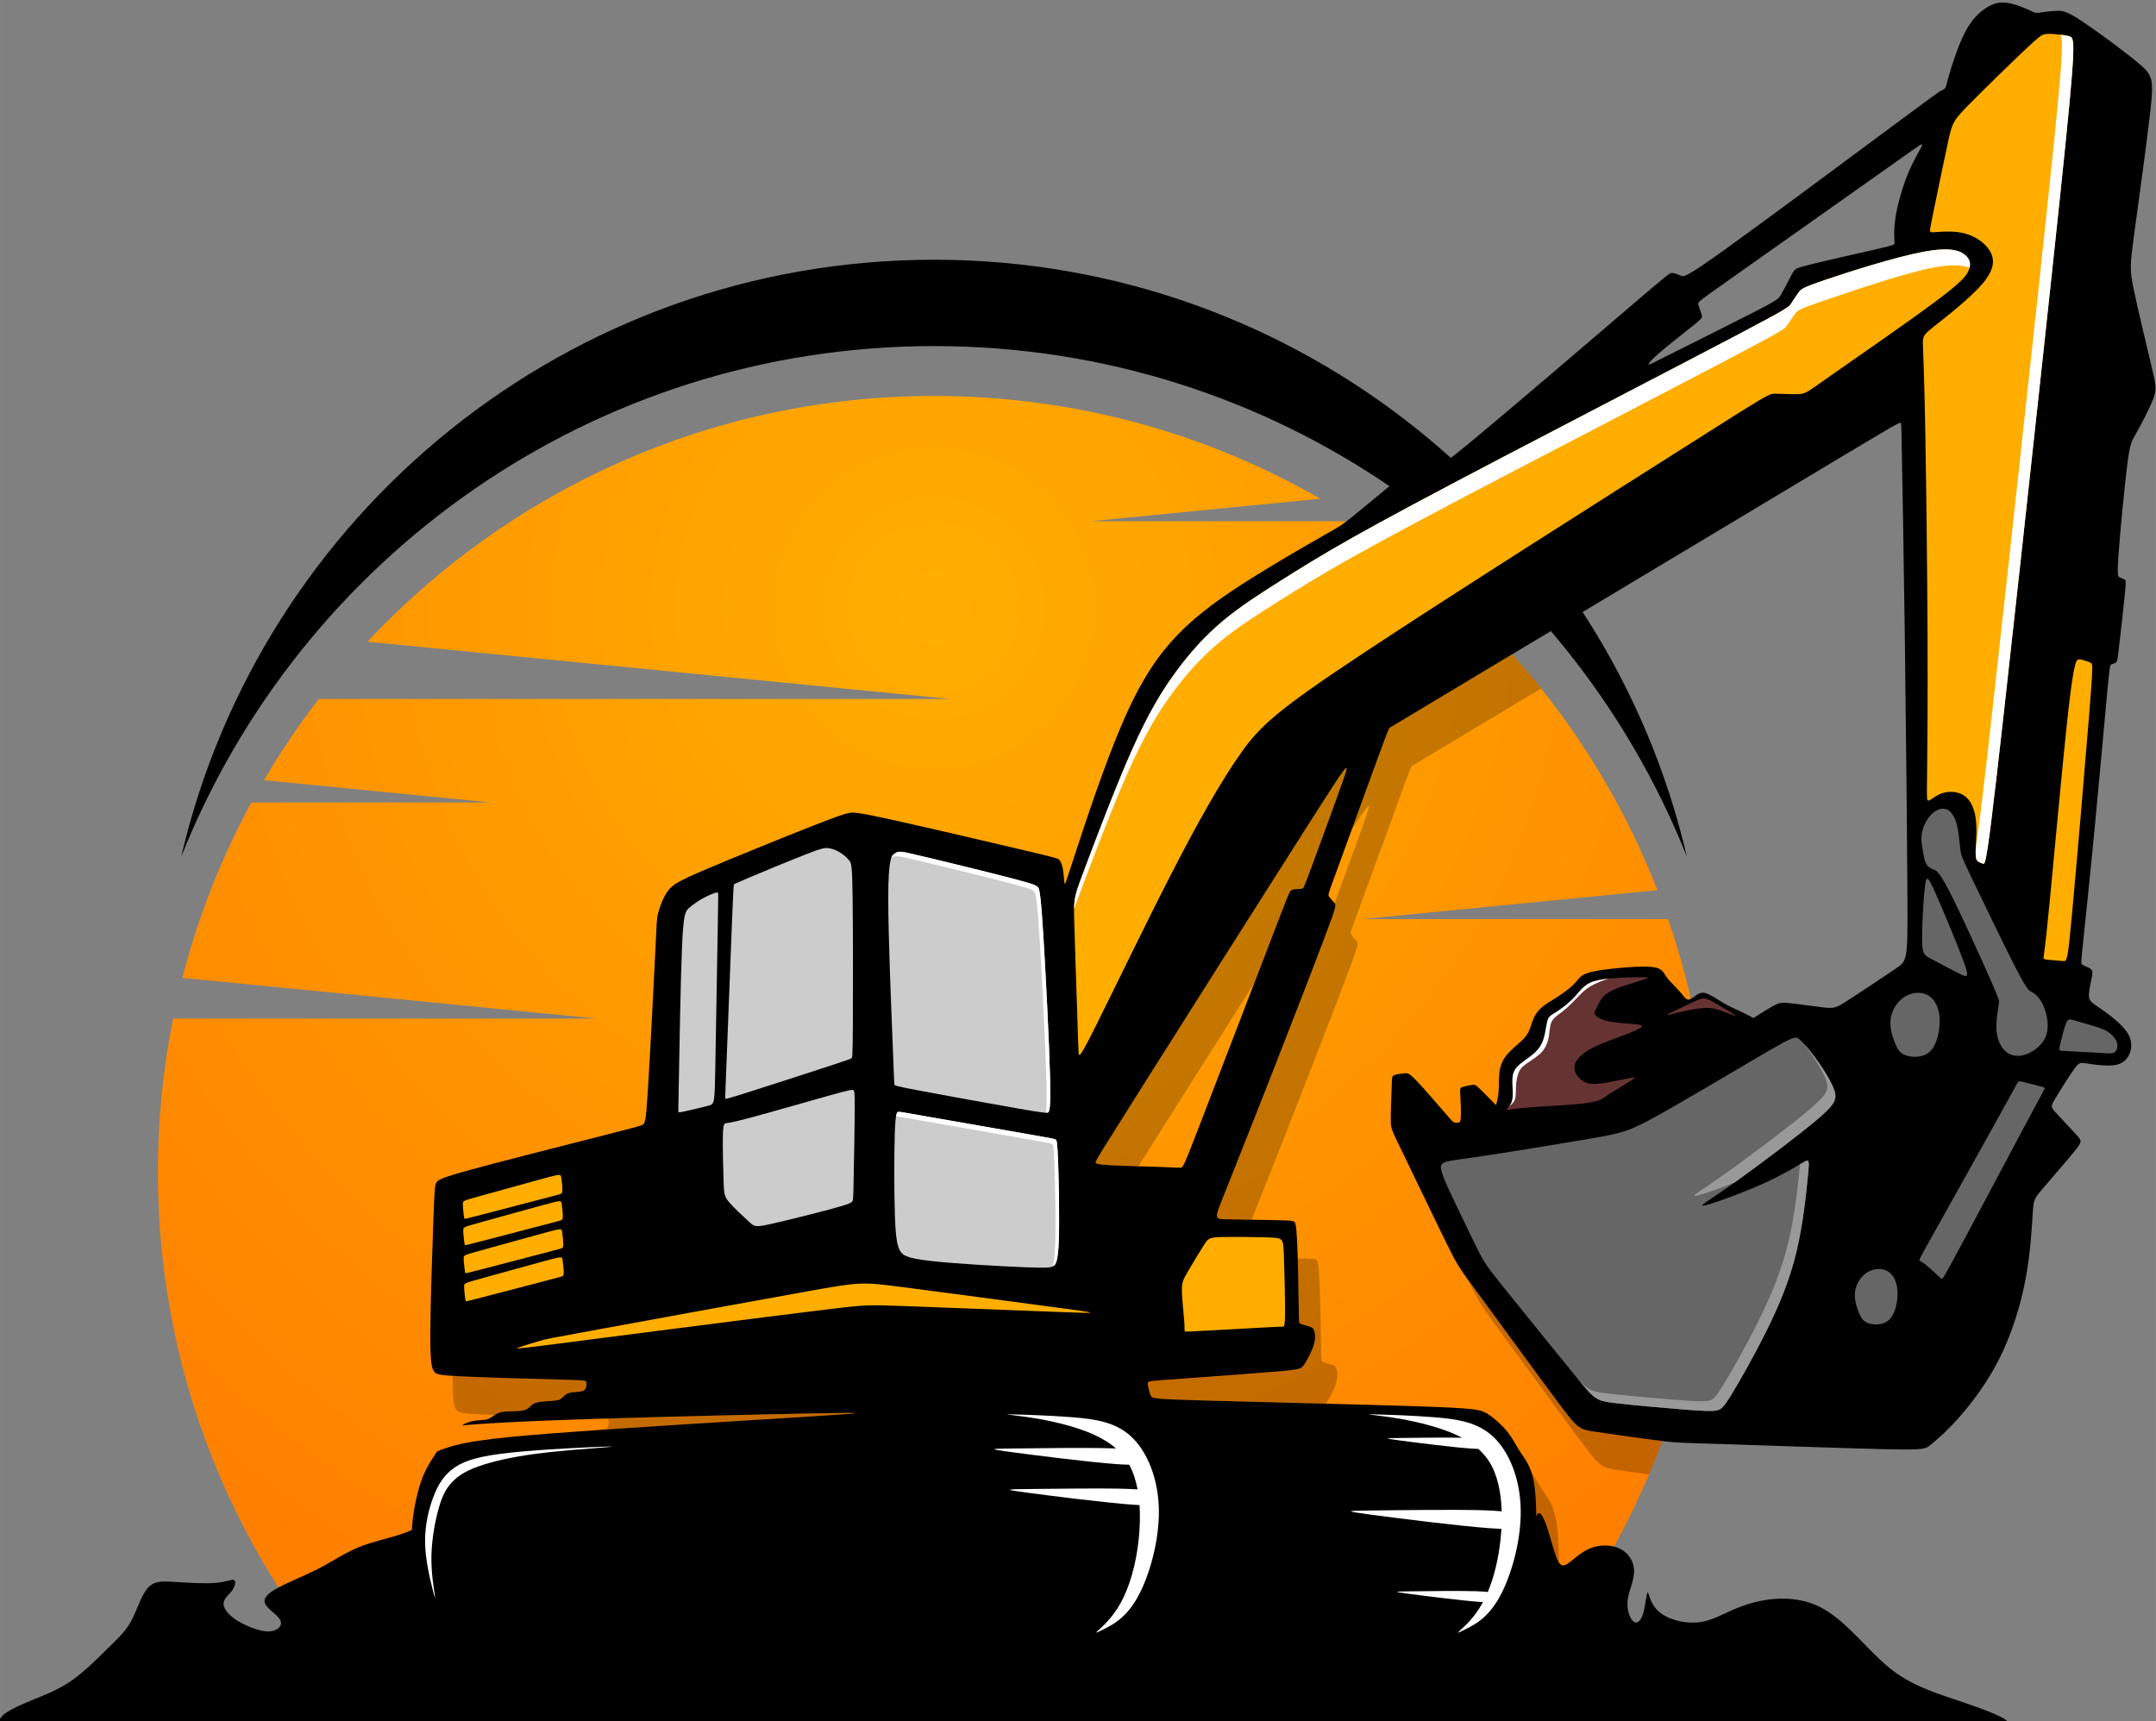 <?xml version="1.0" encoding="UTF-8"?>
<!DOCTYPE svg PUBLIC "-//W3C//DTD SVG 1.1//EN" "http://www.w3.org/Graphics/SVG/1.1/DTD/svg11.dtd">
<!-- Creator: CorelDRAW 2020 (64 Bit) -->
<svg xmlns="http://www.w3.org/2000/svg" xml:space="preserve" width="28.776mm" height="22.98mm" version="1.1" style="shape-rendering:geometricPrecision; text-rendering:geometricPrecision; image-rendering:optimizeQuality; fill-rule:evenodd; clip-rule:evenodd"
viewBox="0 0 2877.56 2298.02"
 xmlns:xlink="http://www.w3.org/1999/xlink"
 xmlns:xodm="http://www.corel.com/coreldraw/odm/2003">
 <rect x="0" y="0" width="2877.56" height="2298.02" fill="#808080" stroke="none"/>
 <defs>
  <style type="text/css">
   <![CDATA[
    .fil0 {fill:black}
    .fil2 {fill:black}
    .fil11 {fill:#663333}
    .fil6 {fill:#666666}
    .fil10 {fill:#999999}
    .fil4 {fill:#CCCCCC}
    .fil5 {fill:#FFAE00}
    .fil3 {fill:#FFAE00}
    .fil9 {fill:white}
    .fil7 {fill:white}
    .fil8 {fill:black;fill-opacity:0.231}
    .fil1 {fill:url(#id0)}
   ]]>
  </style>
  <radialGradient id="id0" gradientUnits="userSpaceOnUse" gradientTransform="matrix(1.26 1.26 -1.26 1.26 699 -1782)" cx="1246.65" cy="811.97" r="1330.95" fx="1246.65" fy="811.97">
   <stop offset="0" style="stop-opacity:1; stop-color:#FFAE00"/>
   <stop offset="1" style="stop-opacity:1; stop-color:#FF6600"/>
  </radialGradient>
 </defs>
 <g id="Camada_x0020_1">
  <g id="_2096677071456">
   <path class="fil0" d="M1246.65 346.75c489.04,0 898.59,340.28 1004.82,796.99 -158.83,-399.38 -548.84,-681.73 -1004.82,-681.73 -455.95,0 -845.95,282.32 -1004.8,681.67 106.26,-456.67 515.79,-796.93 1004.8,-796.93z"/>
   <path class="fil1" d="M1246.65 528.61c187.67,0 363.68,49.9 515.49,137.15l-306.17 30.09 355.2 0c180.27,117.38 321.73,289.34 400.96,492.43l-393.79 38.7 408.01 0c36.48,105.81 56.29,219.4 56.29,337.61 0,287.36 -117.02,547.35 -305.97,735.02l-1460.04 0c-188.94,-187.67 -305.96,-447.66 -305.96,-735.02 0,-70.12 7.01,-138.6 20.29,-204.82l565.34 0 -552.94 -54.34c21.24,-82.47 52.4,-160.96 92.11,-234.13l319.48 0 -302.68 -29.75c22.11,-37.73 46.55,-73.92 73.1,-108.4l843.24 0 -778.25 -76.49c189.02,-201.87 457.9,-328.05 756.29,-328.05z"/>
   <path class="fil2" d="M578.33 2032.4c-11.53,1.63 -25.22,9.55 -42.52,15.49 -17.3,5.95 -38.2,9.92 -56.77,17.49 -18.56,7.57 -34.77,18.74 -53.52,28.47 -18.74,9.73 -40,18.02 -53.87,25.41 -13.88,7.39 -20.37,13.87 -18.21,20.54 2.17,6.67 12.98,13.52 18.02,19.29 5.05,5.76 4.32,10.44 0.54,14.05 -3.78,3.61 -10.63,6.12 -21.98,3.96 -11.35,-2.16 -27.22,-9 -37.49,-16.39 -10.26,-7.39 -14.95,-15.32 -14.05,-21.45 0.9,-6.13 7.39,-10.45 11.35,-16.04 3.97,-5.58 5.41,-12.43 2.53,-13.88 -2.89,-1.44 -10.09,2.53 -24.69,3.79 -14.6,1.27 -36.58,-0.18 -53.34,-1.26 -16.76,-1.08 -28.29,-1.8 -36.94,7.75 -8.65,9.55 -14.42,29.37 -21.81,43.43 -7.39,14.06 -16.4,22.34 -30.1,35.85 -13.69,13.52 -32.07,32.26 -50.28,44.88 -18.2,12.61 -36.22,19.1 -55.32,27.03 -19.1,7.93 -39.29,17.3 -40.37,25.59 -0.15,1.09 0.04,2.16 0.53,3.21l2680.06 0c-0.06,-0.22 -0.14,-0.45 -0.26,-0.68 -3.6,-7.21 -38.92,-19.46 -71,-30.27 -32.08,-10.81 -60.9,-20.19 -89.38,-43.98 -28.47,-23.78 -56.58,-61.98 -89.38,-78.92 -32.8,-16.94 -70.28,-12.61 -96.95,-4.33 -26.67,8.29 -42.53,20.55 -62.35,23.79 -19.82,3.24 -43.61,-2.53 -56.23,-13.34 -12.61,-10.81 -14.05,-26.67 -15.49,-25.95 -1.44,0.73 -2.89,18.03 -6.13,28.47 -3.24,10.46 -8.28,14.07 -12.97,10.1 -4.69,-3.96 -9.01,-15.5 -7.57,-28.12 1.44,-12.61 8.65,-26.3 8.65,-38.92 0,-12.61 -7.21,-24.14 -18.74,-29.91 -11.54,-5.77 -27.4,-5.77 -40.37,-0.36 -12.97,5.41 -23.07,16.21 -29.91,20.54 -6.85,4.32 -10.46,2.17 -14.6,-8.46 -4.14,-10.64 -8.83,-29.74 -13.47,-42.92 -4.64,-13.18 -9.24,-20.45 -12.67,-13.79 -3.42,6.67 -5.66,27.27 -13.78,47.83 -8.11,20.56 -22.09,41.08 -65.88,55.14 -43.79,14.06 -117.38,21.65 -318.17,13.91 -200.79,-7.73 -528.75,-30.8 -724.09,-49.9 -195.34,-19.1 -258.05,-34.24 -294.09,-44.15 -36.04,-9.91 -45.41,-14.61 -56.94,-12.99z"/>
   <path class="fil2" d="M1857.48 1450.68c-0.36,11.87 -1.32,33.57 -1.22,45.09 0.09,11.53 1.24,12.87 16.13,43.5 14.88,30.63 43.49,90.55 58.76,121.46 15.27,30.93 17.18,32.86 43.88,69.15 26.69,36.3 78.16,106.97 104.66,142.51 26.5,35.52 28.04,35.9 50.12,39.12 22.08,3.22 64.71,9.28 87.75,12.1 23.04,2.83 26.51,2.45 81.52,4.18 55.03,1.73 161.61,5.57 215.57,6.81 53.96,1.26 55.31,-0.09 62.22,-5.85 6.91,-5.76 19.4,-15.94 36.19,-34.67 16.81,-18.73 37.93,-45.99 54.54,-78.55 16.62,-32.55 28.72,-70.38 35.63,-106.59 6.91,-36.19 8.66,-70.76 9.8,-88.81 1.15,-18.06 1.72,-19.6 12.77,-32.66 11.04,-13.05 32.54,-37.63 43.01,-50.5 10.47,-12.87 9.89,-14.02 2.79,-21.8 -7.1,-7.78 -20.75,-22.19 -27.65,-29.77 -6.92,-7.58 -7.12,-8.35 -1.06,-18.53 6.06,-10.17 18.33,-29.77 25.24,-39.37 6.93,-9.61 8.46,-9.22 16.23,-7.97 7.79,1.25 21.81,3.36 32.46,2.88 10.67,-0.48 17.97,-3.56 22.96,-11.04 5,-7.49 7.67,-19.4 0.09,-31.89 -7.6,-12.48 -25.46,-25.53 -36.32,-33.02 -10.84,-7.49 -14.69,-9.41 -15.36,-15.65 -0.67,-6.25 1.82,-16.82 3.27,-23.64 1.44,-6.81 1.83,-9.88 0.38,-12.09 -1.44,-2.21 -4.7,-3.56 -7.39,-4.71 -2.69,-1.15 -4.81,-2.11 -5.87,-3.26 -1.05,-1.16 -1.05,-2.5 1.83,-30.24 2.88,-27.76 8.64,-81.92 14.97,-147.9 6.36,-65.97 13.26,-143.75 16.91,-182.64 3.64,-38.9 4.02,-38.9 5.76,-39.37 1.73,-0.49 4.8,-1.45 6.43,-2.98 1.63,-1.53 1.83,-3.65 3.94,-21.98 2.12,-18.34 6.14,-52.92 7.77,-70.3 1.65,-17.37 0.87,-17.57 -0.86,-18.24 -1.73,-0.67 -4.41,-1.83 -6.43,-2.79 -2.02,-0.95 -3.36,-1.73 -1.25,-31.21 2.11,-29.47 7.66,-87.65 11.41,-117.72 3.73,-30.06 5.65,-31.97 12.18,-43.49 6.52,-11.54 17.66,-32.67 22.65,-45.74 4.99,-13.06 3.83,-18.05 -2.51,-44.55 -6.33,-26.5 -17.85,-74.52 -23.43,-101.21 -5.56,-26.69 -5.18,-32.07 0.58,-74.61 5.75,-42.53 16.89,-122.23 21.59,-164.58 4.7,-42.35 2.97,-47.33 -15.66,-62.99 -18.63,-15.65 -54.16,-41.96 -74.71,-55.6 -20.54,-13.64 -26.11,-14.6 -33.41,-14.5 -7.29,0.1 -16.33,1.25 -21.51,2.02 -5.18,0.77 -6.53,1.15 -9.51,0.09 -2.98,-1.05 -7.59,-3.55 -14.7,-6.43 -7.1,-2.88 -16.7,-6.14 -25.14,-6.72 -8.46,-0.57 -15.75,1.54 -24.4,7.01 -8.65,5.47 -18.63,14.3 -27.76,31.49 -9.13,17.17 -17.39,42.72 -21.51,56.82 -4.13,14.13 -4.13,16.82 -5.29,18.55 -1.15,1.72 -3.45,2.5 -6.44,4.13 -2.97,1.63 -6.62,4.14 -62.89,45.89 -56.27,41.77 -165.18,122.81 -220.96,162.93 -55.8,40.14 -58.5,39.37 -62.23,37.93 -3.75,-1.44 -8.55,-3.56 -11.92,-3.84 -3.35,-0.28 -5.27,1.25 -55.69,44.36 -50.4,43.12 -149.31,127.81 -200.87,170.82 -51.56,43.01 -55.78,44.35 -62.41,44.35 -6.62,0 -15.65,-1.34 -20.93,-1.43 -5.28,-0.1 -6.82,1.05 -22.86,14.3 -16.03,13.25 -46.57,38.6 -62.51,51.57 -15.95,12.95 -17.29,13.52 -38.23,25.43 -20.93,11.92 -61.45,35.15 -98.32,58.29 -36.88,23.14 -70.11,46.19 -98.06,75 -27.93,28.8 -50.6,63.38 -74.6,119.25 -24.01,55.89 -49.36,133.09 -62.41,173.04 -13.06,39.95 -13.84,42.64 -14.42,39.67 -0.56,-2.98 -0.95,-11.62 -2.01,-17.97 -1.05,-6.33 -2.78,-10.37 -4.51,-12.68 -1.72,-2.3 -3.46,-2.87 -47.82,-13.34 -44.37,-10.47 -131.36,-30.82 -177.17,-40.9 -45.8,-10.08 -50.4,-9.9 -56.56,-8.65 -6.14,1.25 -13.82,3.55 -50.6,18.06 -36.78,14.49 -102.65,41.18 -139.62,56.94 -36.97,15.74 -45.03,20.55 -51.28,29.19 -6.25,8.64 -10.65,21.13 -12.77,29.28 -2.11,8.17 -1.92,12.01 -4.13,57.99 -2.21,46 -6.82,134.15 -9.61,178.61 -2.79,44.45 -3.74,45.23 -9.12,46.95 -5.38,1.73 -15.17,4.42 -60.41,15.94 -45.22,11.53 -125.87,31.88 -167.55,43.31 -41.67,11.43 -44.36,13.93 -45.89,18.53 -1.55,4.61 -1.94,11.32 -3.39,50.69 -1.43,39.36 -3.94,111.39 -4.03,150.56 -0.1,39.19 2.2,45.51 4.98,49.36 2.78,3.84 6.05,5.19 39.27,6.72 33.22,1.54 96.4,3.27 128.86,4.14 32.45,0.86 34.19,0.86 34.95,3.35 0.77,2.5 0.57,7.49 -1.83,10.08 -2.4,2.59 -7.01,2.78 -11.53,3.07 -4.51,0.29 -8.93,0.67 -12.2,2.4 -3.26,1.73 -5.37,4.79 -8.06,6.63 -2.69,1.82 -5.96,2.39 -10.47,2.77 -4.51,0.39 -10.26,0.58 -15.16,1.16 -4.9,0.58 -8.94,1.54 -11.92,3.45 -2.96,1.92 -4.9,4.81 -7.96,6.54 -3.07,1.73 -7.3,2.3 -12.49,2.59 -5.18,0.29 -11.32,0.29 -16.22,0.67 -4.9,0.39 -8.55,1.15 -12.2,3.27 -3.65,2.12 -7.29,5.57 -12.19,7 -4.9,1.44 -11.04,0.87 -18.54,2.3 -4.61,0.9 -9.74,2.55 -15.35,5.91 20.55,-1.83 49.67,-3.75 92.58,-5.61 101.56,-4.41 280.36,-8.53 367.95,-10.26 87.6,-1.73 84.01,-1.07 0.74,4.16 -83.27,5.22 -246.21,15.01 -344.67,22.68 -84.82,6.62 -121.76,11.66 -149.38,23.78 -2.82,4.06 -5.48,8.11 -7.87,11.97 -8.17,13.15 -13.16,23.91 -18.16,43.5 -4.99,19.58 -9.98,48.01 -7.29,75.09 2.69,27.08 13.06,52.81 20.36,68.55 7.29,15.76 11.53,21.51 12.47,24.78 0.96,3.26 -1.33,4.04 -14.39,5.77 -13.06,1.72 -36.88,4.41 -56.08,9.39 -19.2,5 -33.79,12.31 -38.41,16.53 -4.61,4.22 0.76,5.38 25.35,4.02 24.58,-1.33 68.37,-5.18 222.29,-2.87 153.94,2.3 417.99,10.75 553.08,12.58 135.11,1.82 141.25,-2.98 150.76,-5 9.51,-2.02 22.37,-1.25 132.69,2.02 110.34,3.26 318.13,9.03 425.38,11.34 107.26,2.3 113.98,1.15 103.03,-2.7 -10.94,-3.83 -39.56,-10.37 -59.15,-15.07 -19.59,-4.7 -30.14,-7.59 -32.17,-10.95 -2.01,-3.36 4.52,-7.2 10.08,-11.14 5.57,-3.94 10.19,-7.96 13.35,-12.39 3.17,-4.41 4.91,-9.21 7.68,-13.53 2.8,-4.33 6.64,-8.17 9.41,-12.49 2.8,-4.31 4.52,-9.12 6.15,-16.23 1.63,-7.1 3.17,-16.51 4.9,-23.9 1.73,-7.4 3.65,-12.77 4.32,-23.44 0.67,-10.66 0.1,-26.6 -0.39,-42.55 -0.47,-15.94 -0.86,-31.88 -2.39,-44.56 -1.54,-12.67 -4.23,-22.08 -8.17,-30.05 -3.94,-7.97 -9.12,-14.5 -13.64,-21.81 -4.49,-7.28 -8.35,-15.36 -15.47,-23.99 -7.09,-8.65 -17.47,-17.87 -26.2,-23.34 -8.74,-5.47 -15.84,-7.2 -89.79,-9.7 -73.94,-2.5 -214.7,-5.76 -285.67,-7.77 -70.96,-2.02 -72.12,-2.8 -73.65,-6.68 -1.53,-3.89 -3.46,-10.9 -3.9,-14.65 -0.43,-3.74 0.63,-4.23 5.82,-4.8 5.18,-0.57 14.5,-1.24 47.81,-3.65 33.33,-2.4 90.65,-6.54 120.17,-9.08 29.54,-2.55 31.26,-3.51 35.16,-9.51 3.88,-6.01 9.94,-17.05 12.57,-25.95 2.64,-8.89 1.87,-15.61 0.43,-19.31 -1.44,-3.68 -3.54,-4.36 -7.1,-5.42 -3.55,-1.06 -8.54,-2.49 -10.95,-3.5 -2.39,-1.01 -2.2,-1.58 -2.5,-23.48 -0.29,-21.9 -1.07,-65.12 -2.18,-87.59 -1.1,-22.47 -2.54,-24.2 -4.18,-25.25 -1.63,-1.06 -3.45,-1.45 -21.08,-1.89 -17.62,-0.43 -51.03,-0.91 -67.89,-1.2 -16.85,-0.28 -17.14,-0.38 -6.92,-26.27 10.23,-25.88 30.96,-77.53 58.23,-146.96 27.26,-69.43 61.07,-156.63 77.77,-200.8 16.71,-44.16 16.32,-45.33 14.22,-47.92 -2.12,-2.6 -5.96,-6.62 -7.6,-9.03 -1.62,-2.39 -1.05,-3.16 12.49,-40.13 13.53,-36.97 40.04,-110.15 53.58,-147.02 13.54,-36.87 14.11,-37.45 15.08,-38.13 0.96,-0.66 2.3,-1.44 115.51,-69.33 113.21,-67.9 338.28,-202.91 451.48,-270.81 113.21,-67.88 114.56,-68.66 115.23,-66.26 0.68,2.41 0.68,7.98 1.45,50.23 0.76,42.25 2.3,121.18 3.82,238.43 1.54,117.24 3.08,272.8 3.46,350.77 0.38,77.96 -0.39,78.36 -16.04,88.83 -15.65,10.47 -46.18,31 -62.7,41.66 -16.51,10.66 -19.01,11.43 -32.27,9.98 -13.25,-1.44 -37.25,-5.09 -49.74,-6.14 -12.49,-1.05 -13.44,0.48 -52.23,24.87 -38.79,24.39 -115.41,71.64 -155.07,95.24 -39.66,23.63 -42.34,23.63 -62.99,25.54 -20.65,1.92 -59.24,5.76 -78.93,7.67 -19.68,1.93 -20.46,1.93 -28.33,-5.85 -7.88,-7.77 -22.86,-23.33 -30.64,-31 -7.77,-7.69 -8.34,-7.49 -11.99,-6.92 -3.66,0.58 -10.37,1.53 -13.54,2.98 -3.17,1.44 -2.79,3.35 -2.3,11.23 0.47,7.87 1.05,21.7 0.66,28.71 -0.38,7 -1.73,7.21 -3.45,7.39 -1.73,0.2 -3.85,0.39 -5.57,-0.29 -1.73,-0.67 -3.08,-2.21 -12.67,-13.35 -9.61,-11.14 -27.48,-31.87 -37.36,-42.24 -9.89,-10.37 -11.81,-10.37 -16.04,-9.98 -4.22,0.37 -10.75,1.15 -13.91,2.54 -3.14,1.4 -2.9,3.42 -3.26,15.28zm358 -980.27c12.3,-10.56 34.58,-27.85 45.72,-36.87 11.14,-9.02 11.14,-9.8 9.98,-13.44 -1.14,-3.65 -3.45,-10.17 -4.41,-13.55 -0.96,-3.36 -0.57,-3.54 47.15,-37.25 47.72,-33.69 142.78,-100.92 192.03,-135.78 49.27,-34.86 52.72,-37.35 55.61,-39.17 2.88,-1.83 5.19,-2.98 2.69,2.2 -2.49,5.19 -9.79,16.71 -16.42,32.17 -6.62,15.46 -12.58,34.86 -15.86,50.12 -3.25,15.28 -3.82,26.42 -3.82,33.61 0,7.2 0.57,10.47 0.38,12.39 -0.19,1.93 -1.15,2.49 -22.66,7.49 -21.51,5 -63.57,14.41 -85.57,19.79 -21.98,5.38 -23.9,6.72 -25.82,9.3 -1.92,2.6 -3.83,6.45 -7.01,12.59 -3.17,6.15 -7.58,14.59 -10.56,19.68 -2.98,5.1 -4.52,6.82 -33.42,21.71 -28.9,14.88 -85.17,42.92 -113.88,57.32 -28.72,14.4 -29.87,15.17 -29.3,13.64 0.58,-1.53 2.89,-5.39 15.17,-15.95zm-692.18 982.23c56.36,-89.3 166.4,-263.09 222.09,-350.58 55.7,-87.47 57.04,-88.63 47.34,-60.88 -9.7,27.76 -30.44,84.41 -41.19,113.41 -10.76,29 -11.52,30.35 -12.58,31.11 -1.06,0.77 -2.4,0.96 -5.28,1.05 -2.88,0.1 -7.3,0.1 -9.99,1.55 -2.69,1.44 -3.65,4.31 -27.26,65.96 -23.63,61.65 -69.91,182.07 -93.34,242.74 -23.43,60.69 -24,61.65 -27.37,61.84 -3.35,0.19 -9.5,-0.38 -29,-1.06 -19.49,-0.66 -52.33,-1.43 -68.75,-2.49 -16.42,-1.06 -16.42,-2.4 -15.08,-5.48 1.35,-3.06 4.04,-7.87 60.41,-97.17z"/>
   <path class="fil3" d="M618.72 1620c-0.49,-4.03 -1.16,-10.37 -0.96,-13.68 0.19,-3.32 1.24,-3.61 22.98,-9.65 21.76,-6.05 64.21,-17.87 85.67,-23.68 21.46,-5.8 21.94,-5.62 22.61,-1.54 0.68,4.09 1.54,12.06 1.59,16.44 0.05,4.36 -0.72,5.13 -1.78,5.7 -1.06,0.58 -2.4,0.97 -23.86,6.58 -21.47,5.62 -63.04,16.48 -83.93,21.9 -20.89,5.42 -21.07,5.42 -21.32,4.56 -0.24,-0.86 -0.53,-2.6 -1,-6.63z"/>
   <path class="fil3" d="M619.29 1655.14c-0.48,-4.02 -1.15,-10.36 -0.96,-13.68 0.19,-3.3 1.25,-3.6 22.99,-9.64 21.75,-6.05 64.2,-17.88 85.67,-23.68 21.45,-5.81 21.94,-5.61 22.61,-1.54 0.67,4.09 1.54,12.06 1.59,16.43 0.05,4.37 -0.73,5.13 -1.78,5.7 -1.06,0.58 -2.4,0.97 -23.86,6.59 -21.47,5.62 -63.05,16.47 -83.94,21.9 -20.88,5.43 -21.07,5.43 -21.31,4.56 -0.24,-0.87 -0.53,-2.6 -1.01,-6.64z"/>
   <path class="fil3" d="M619.87 1692.59c-0.49,-4.02 -1.15,-10.36 -0.96,-13.67 0.19,-3.31 1.24,-3.6 22.99,-9.66 21.76,-6.04 64.2,-17.86 85.67,-23.67 21.46,-5.8 21.94,-5.62 22.61,-1.54 0.68,4.09 1.54,12.06 1.59,16.43 0.05,4.37 -0.73,5.14 -1.79,5.7 -1.05,0.59 -2.4,0.98 -23.86,6.6 -21.46,5.61 -63.04,16.47 -83.93,21.89 -20.88,5.43 -21.07,5.43 -21.31,4.56 -0.24,-0.86 -0.53,-2.6 -1.01,-6.64z"/>
   <path class="fil3" d="M620.44 1730.06c-0.47,-4.04 -1.14,-10.37 -0.96,-13.69 0.2,-3.31 1.25,-3.6 22.99,-9.65 21.76,-6.05 64.21,-17.86 85.68,-23.67 21.47,-5.81 21.94,-5.62 22.61,-1.54 0.67,4.08 1.53,12.06 1.59,16.42 0.04,4.37 -0.73,5.14 -1.79,5.72 -1.05,0.57 -2.4,0.96 -23.86,6.58 -21.46,5.61 -63.04,16.47 -83.93,21.89 -20.88,5.43 -21.07,5.43 -21.31,4.57 -0.24,-0.87 -0.53,-2.61 -1.02,-6.63z"/>
   <path class="fil4" d="M906.17 1434.65c0.79,-43.3 2.21,-126.45 4.07,-170.09 1.88,-43.64 4.18,-47.77 9.36,-52.47 5.19,-4.71 13.25,-10 20.03,-13.65 6.77,-3.63 12.24,-5.66 15.17,-6.53 2.93,-0.86 3.32,-0.57 3.55,0.25 0.25,0.81 0.34,2.16 -0.44,48.97 -0.76,46.81 -2.39,139.08 -3.25,185.56 -0.88,46.47 -0.97,47.14 -9.04,49.35 -8.07,2.21 -24.11,5.95 -32.18,7.69 -8.06,1.71 -8.15,1.43 -8.15,-0.44 0.01,-1.87 0.11,-5.33 0.88,-48.64z"/>
   <path class="fil4" d="M969.72 1417.16c1.83,-47.34 5.37,-140.78 7.28,-187.88 1.92,-47.1 2.21,-47.87 2.73,-48.55 0.53,-0.67 1.31,-1.24 20.08,-9.16 18.77,-7.92 55.55,-23.18 76,-31.16 20.46,-7.97 24.58,-8.64 29.14,-8.21 4.57,0.43 9.56,1.96 14.7,4.94 5.13,2.98 10.42,7.39 13.58,11.25 3.17,3.83 4.22,7.1 4.75,50.45 0.53,43.36 0.55,126.8 0.3,169.15 -0.24,42.34 -0.73,43.59 -1.69,44.55 -0.96,0.96 -2.39,1.63 -30.48,10.82 -28.09,9.19 -82.81,26.92 -110.32,35.6 -27.51,8.7 -27.8,8.37 -27.9,7.57 -0.09,-0.78 0.01,-2.03 1.83,-49.37z"/>
   <path class="fil4" d="M1003.41 1491.57c27.46,-7.39 78.55,-22.19 105.14,-29.57 26.6,-7.4 28.71,-7.4 30.16,-6.83 1.43,0.58 2.21,1.74 2.11,25.84 -0.1,24.1 -1.06,71.15 -1.54,95.53 -0.48,24.4 -0.48,26.13 -2.21,27.86 -1.73,1.73 -5.18,3.45 -26.79,9.3 -21.6,5.87 -61.36,15.86 -81.81,20.36 -20.45,4.52 -21.61,3.56 -28.63,-2.87 -7,-6.43 -19.86,-18.35 -26.49,-26.02 -6.61,-7.69 -7.01,-11.14 -7.59,-27.75 -0.57,-16.62 -1.35,-46.39 -0.96,-61.66 0.39,-15.26 1.92,-16.03 4.61,-16.41 2.69,-0.38 6.54,-0.38 34,-7.78z"/>
   <path class="fil4" d="M1191.47 1394.54c-2,-49.6 -6.04,-146.58 -5.95,-197.09 0.1,-50.51 4.33,-54.55 7.4,-57.06 3.07,-2.48 4.99,-3.43 8.83,-3.35 3.85,0.1 9.6,1.26 40.33,8.65 30.72,7.39 86.42,21.02 114.65,28.52 28.23,7.49 29,8.83 30.15,13.62 1.16,4.81 2.69,13.07 5.76,62.9 3.08,49.84 7.7,141.26 8.85,187.35 1.15,46.1 -1.15,46.87 -3.65,47.26 -2.49,0.38 -5.18,0.38 -38.98,-5.5 -33.81,-5.88 -98.71,-17.65 -131.49,-23.86 -32.76,-6.18 -33.38,-6.81 -33.68,-8.22 -0.28,-1.4 -0.24,-3.62 -2.22,-53.22z"/>
   <path class="fil4" d="M1239.34 1490.89c34.47,6.05 100.53,17.57 134.14,23.43 33.61,5.87 34.76,6.05 35.81,7.2 1.06,1.16 2.02,3.27 2.99,30.06 0.96,26.79 1.91,78.25 0.85,105.62 -1.05,27.37 -4.12,30.64 -7.01,32.75 -2.88,2.11 -5.56,3.07 -37.64,1.81 -32.06,-1.24 -93.51,-4.7 -126.55,-8.44 -33.03,-3.75 -37.65,-7.77 -41,-14.3 -3.36,-6.53 -5.49,-15.56 -6.54,-46.58 -1.05,-31.01 -1.05,-84.02 -0.09,-110.81 0.96,-26.79 2.88,-27.36 5.28,-27.36 2.4,0 5.28,0.57 39.76,6.62z"/>
   <path class="fil3" d="M800.77 1774.34c69.72,-12.77 207.22,-37.93 277.22,-50.51 70,-12.58 72.51,-12.58 125.79,-5.67 53.29,6.93 157.39,20.74 210.3,27.86 52.91,7.1 54.63,7.49 4.6,5.66 -50.02,-1.83 -151.81,-5.85 -205.1,-7.88 -53.3,-2 -58.1,-2 -102.75,3.37 -44.65,5.38 -129.14,16.13 -205.4,25.92 -76.24,9.8 -144.22,18.62 -179.85,23.14 -35.62,4.52 -38.88,4.71 -33.22,2.6 5.67,-2.12 20.26,-6.54 28.52,-8.93 8.26,-2.41 10.18,-2.79 79.89,-15.56z"/>
   <path class="fil5" d="M1437.76 1352.6c-1.14,-34.85 -3.25,-93.62 -4.02,-123.68 -0.77,-30.04 -0.19,-31.39 13.53,-67.88 13.73,-36.49 40.62,-108.11 63.08,-158.72 22.48,-50.6 40.52,-80.18 59.53,-106.01 19.01,-25.83 38.99,-47.91 62.42,-67.51 23.43,-19.58 50.32,-36.67 76.91,-53.48 26.6,-16.8 52.91,-33.32 95.83,-57.51 42.92,-24.2 102.46,-56.09 201.93,-108.13 99.49,-52.05 238.91,-124.27 309.2,-161.23 70.3,-36.97 71.44,-38.7 74.24,-42.93 2.78,-4.23 7.19,-10.95 10.25,-15.27 3.08,-4.32 4.81,-6.23 36.2,-16.9 31.41,-10.66 92.48,-30.05 129.45,-37.06 36.97,-7.02 49.83,-1.64 56.65,4.22 6.82,5.87 7.59,12.2 5,19.49 -2.59,7.31 -8.55,15.56 -44.56,42.44 -36.01,26.89 -102.07,72.41 -136.26,96.41 -34.18,24.01 -36.48,26.51 -45.31,27.18 -8.84,0.68 -24.21,-0.48 -32.66,-0.48 -8.43,0 -9.97,1.16 -116.29,68.56 -106.3,67.41 -317.35,201.06 -433.64,278.07 -116.29,77.01 -137.79,97.35 -163.53,133.84 -25.73,36.49 -55.7,89.11 -92.09,159.97 -36.39,70.87 -79.22,159.99 -101.02,203.58 -21.79,43.59 -22.57,41.68 -23.03,35.25 -0.48,-6.42 -0.66,-17.37 -1.81,-52.22z"/>
   <path class="fil3" d="M2581.23 279.51c4.89,-23.81 13.92,-67.78 19.1,-91.4 5.18,-23.62 6.54,-26.9 25.53,-46.39 19.03,-19.49 55.71,-55.21 75.68,-74.12 19.97,-18.92 23.24,-21.04 27.56,-21.9 4.33,-0.86 9.7,-0.49 15.65,0.09 5.95,0.58 12.48,1.36 16.8,2.5 4.33,1.15 6.44,2.69 5.48,26.12 -0.96,23.43 -5,68.76 -17.57,188.5 -12.59,119.73 -33.71,313.88 -51.37,475.11 -17.66,161.23 -31.88,289.51 -39.75,353.18 -7.87,63.65 -9.41,62.69 -11.91,61.74 -2.49,-0.96 -5.95,-1.92 -7.77,-4.51 -1.83,-2.59 -2.02,-6.82 -1.55,-17.19 0.48,-10.37 1.65,-26.89 -0.38,-40.15 -2.01,-13.24 -7.2,-23.24 -14.69,-28.61 -7.49,-5.38 -17.28,-6.15 -24.87,-4.8 -7.58,1.35 -12.96,4.81 -16.9,7.5 -3.94,2.69 -6.43,4.59 -7.59,2.88 -1.15,-1.74 -0.95,-7.11 -0.57,-39.58 0.38,-32.45 0.95,-91.98 0.57,-180.04 -0.37,-88.05 -1.71,-204.61 -3.06,-275.96 -1.34,-71.34 -2.69,-97.45 -3.08,-110.91 -0.37,-13.44 0.2,-14.21 16.33,-26.98 16.14,-12.78 47.82,-37.55 63.67,-56.47 15.84,-18.92 15.84,-31.97 9.51,-42.83 -6.34,-10.85 -19.02,-19.49 -32.65,-23.33 -13.64,-3.85 -28.23,-2.89 -36.49,-2.31 -8.27,0.58 -10.18,0.77 -10.76,-0.96 -0.58,-1.72 0.18,-5.36 5.08,-29.18z"/>
   <path class="fil6" d="M2565.16 1111.98c1.53,-8.63 6.15,-17.85 12,-24.1 5.86,-6.24 12.96,-9.49 19.21,-7.96 6.24,1.54 11.62,7.87 14.78,18.72 3.17,10.86 4.13,26.22 5.28,35.24 1.16,9.03 2.51,11.72 17.1,42.06 14.59,30.35 42.45,88.35 57.43,117.35 14.97,28.99 17.08,28.99 20.55,30.81 3.44,1.83 8.24,5.47 12.28,11.82 4.04,6.34 7.3,15.36 8.64,24.77 1.35,9.41 0.78,19.21 -4.31,27.75 -5.1,8.54 -14.69,15.86 -24.02,19.11 -9.3,3.27 -18.33,2.5 -25.25,-2.39 -6.91,-4.9 -11.71,-13.93 -13.44,-24.3 -1.73,-10.37 -0.39,-22.09 0.67,-29.48 1.06,-7.39 1.83,-10.46 2.02,-13.15 0.19,-2.69 -0.19,-4.99 -13.06,-34.09 -12.86,-29.09 -38.22,-84.99 -52.72,-113.22 -14.5,-28.22 -18.14,-28.8 -21.79,-30.15 -3.66,-1.34 -7.31,-3.46 -9.61,-7.59 -2.31,-4.13 -3.27,-10.27 -4.51,-17.38 -1.24,-7.11 -2.78,-15.16 -1.25,-23.82z"/>
   <path class="fil6" d="M2565.45 1255.73c-0.28,-18.52 1.63,-54.63 3.64,-71.52 2.03,-16.9 4.13,-14.61 14.5,8.81 10.38,23.44 29,68 37.08,90.18 8.07,22.18 5.57,22 -4.53,17.1 -10.07,-4.9 -27.73,-14.5 -37.82,-19.79 -10.08,-5.28 -12.58,-6.24 -12.87,-24.78z"/>
   <path class="fil3" d="M2735.4 1206.81c6.44,-66 17.96,-194.49 25.35,-259.5 7.4,-65.01 10.67,-66.54 13.44,-66.93 2.8,-0.38 5.09,0.39 8.07,1.34 2.98,0.96 6.63,2.13 8.75,3.47 2.11,1.35 2.67,2.88 -2.66,69.27 -5.32,66.41 -16.56,197.67 -22.62,263.3 -6.04,65.63 -6.9,65.63 -12.09,65.25 -5.19,-0.39 -14.69,-1.16 -19.98,-1.73 -5.28,-0.58 -6.34,-0.96 -6.19,-2.93 0.15,-1.97 1.5,-5.51 7.93,-71.54z"/>
   <path class="fil6" d="M1967.28 1545.02c40.34,-5.76 114.46,-18.05 155.95,-25.15 41.49,-7.11 50.31,-9.02 89.69,-30.92 39.36,-21.89 109.28,-63.76 145.37,-84.7 36.11,-20.93 38.42,-20.93 43.22,-16.9 4.8,4.04 12.1,12.11 21.5,24.96 9.41,12.88 20.94,30.55 25.15,42.83 4.24,12.29 1.17,19.21 -23.41,39.95 -24.59,20.75 -70.67,55.3 -99.3,76.05 -28.61,20.74 -39.75,27.66 -47.05,32.65 -7.29,4.99 -10.75,8.07 4.23,3.46 14.99,-4.61 48.39,-16.9 73.55,-28.43 25.16,-11.51 42.07,-22.27 50.51,-27.08 8.45,-4.79 8.45,-3.64 6.35,18.06 -2.12,21.69 -6.35,63.95 -15.37,101.59 -9.04,37.65 -22.85,70.67 -39.38,104.09 -16.52,33.43 -35.72,67.22 -46.85,85.46 -11.15,18.25 -14.22,20.93 -20.74,22.09 -6.54,1.15 -16.52,0.77 -43.41,-1.35 -26.88,-2.11 -70.67,-5.96 -93.73,-8.83 -23.04,-2.88 -25.33,-4.8 -48.19,-32.65 -22.86,-27.84 -66.25,-81.62 -90.85,-112.16 -24.57,-30.53 -30.33,-37.83 -37.25,-50.32 -6.91,-12.48 -14.97,-30.14 -25.73,-52.42 -10.75,-22.28 -24.2,-49.17 -27.65,-62.22 -3.47,-13.06 3.06,-12.3 43.39,-18.06z"/>
   <path class="fil6" d="M2529.12 1392.18c-3.45,-8.55 -7.16,-20.23 -5.75,-31.55 1.4,-11.31 7.94,-22.26 16.68,-28.59 8.74,-6.34 19.68,-8.07 28.12,-5.57 8.45,2.5 14.41,9.22 17.68,18.05 3.26,8.84 3.83,19.79 2.01,31.4 -1.81,11.62 -6.04,23.92 -14.6,29.96 -8.54,6.05 -21.41,5.86 -29.43,3.06 -8.05,-2.8 -11.25,-8.21 -14.71,-16.76z"/>
   <path class="fil6" d="M2480.87 1751.93c-2.99,-7.39 -6.2,-17.52 -4.99,-27.32 1.22,-9.81 6.88,-19.28 14.45,-24.78 7.56,-5.48 17.05,-6.99 24.37,-4.83 7.32,2.17 12.48,8 15.3,15.65 2.84,7.65 3.33,17.13 1.74,27.2 -1.57,10.07 -5.24,20.71 -12.64,25.95 -7.4,5.24 -18.55,5.08 -25.51,2.64 -6.95,-2.41 -9.73,-7.11 -12.72,-14.51z"/>
   <path class="fil6" d="M2571.23 1689.14c5,4.14 12.3,11.05 16.15,14.61 3.83,3.55 4.22,3.74 5.08,3.16 0.86,-0.57 2.2,-1.92 24.67,-43.79 22.47,-41.86 66.07,-124.25 88.53,-166.21 22.48,-41.96 23.83,-43.5 23.15,-44.56 -0.67,-1.05 -3.36,-1.63 -9.12,-3.08 -5.77,-1.43 -14.59,-3.74 -19.5,-4.9 -4.9,-1.14 -5.84,-1.14 -7,0.39 -1.15,1.54 -2.49,4.61 -24.59,44.46 -22.08,39.85 -64.91,116.48 -86.33,154.79 -21.4,38.31 -21.4,38.31 -20.06,38.99 1.35,0.67 4.03,2.02 9.02,6.14z"/>
   <path class="fil6" d="M2750.22 1391.77c1.72,-7.3 4.98,-19.97 7.48,-26.03 2.5,-6.04 4.23,-5.47 11.23,-3.45 7.02,2.02 19.31,5.47 27.86,8.16 8.54,2.7 13.35,4.61 17.76,7.78 4.42,3.16 8.45,7.59 10.28,11.81 1.82,4.23 1.43,8.25 0.28,11.03 -1.15,2.79 -3.07,4.34 -5.85,4.9 -2.8,0.58 -6.44,0.2 -17.48,-0.48 -11.05,-0.67 -29.48,-1.62 -39.66,-2.1 -10.18,-0.49 -12.1,-0.49 -12.96,-1.45 -0.86,-0.96 -0.67,-2.87 1.06,-10.17z"/>
   <path class="fil3" d="M1580.32 1760.3c-0.87,-10.37 -2.78,-27.46 -2.89,-37.84 -0.08,-10.36 1.63,-14.01 7.59,-24.29 5.96,-10.27 16.13,-27.18 21.9,-36.19 5.76,-9.02 7.1,-10.19 23.81,-10.57 16.7,-0.39 48.78,0 65.1,0.67 16.33,0.67 16.9,1.63 17.67,21.51 0.77,19.88 1.73,58.67 1.64,78.07 -0.1,19.4 -1.26,19.4 -3.18,19.4 -1.92,0 -4.61,0 -26.49,1.15 -21.9,1.16 -63,3.46 -83.65,4.6 -20.64,1.17 -20.83,1.17 -20.83,-0.67 0,-1.82 0.19,-5.47 -0.67,-15.84z"/>
   <path class="fil7" d="M1431.28 1891.98c30.54,2.45 57.96,6.36 79.02,26.28 21.06,19.92 35.76,55.85 36.42,97.32 0.66,41.47 -12.73,88.49 -28.25,116.41 -15.51,27.92 -33.14,36.74 -43.75,42.12 -10.61,5.39 -14.21,7.36 -9.15,2.62 5.07,-4.73 18.79,-16.16 30.21,-36.9 11.43,-20.73 20.58,-50.78 24.16,-86.21 1.45,-14.34 2,-29.55 0.98,-44.36 -2.86,-0.13 -6.02,-0.31 -9.56,-0.57 -35.43,-2.53 -106.78,-11.51 -140.33,-16 -33.55,-4.49 -29.31,-4.49 4,-4.9 33.31,-0.41 95.68,-1.22 128.09,-0.24 6.03,0.18 11.03,0.43 15.18,0.72 -2.26,-11.96 -5.86,-23.2 -11.2,-32.91 -4.38,-0.07 -9.82,-0.31 -16.56,-0.79 -35.43,-2.53 -106.78,-11.51 -140.33,-16 -33.55,-4.49 -29.31,-4.49 4,-4.9 33.31,-0.41 95.68,-1.22 128.09,-0.24 2.59,0.07 5,0.16 7.22,0.26 -17.91,-15.68 -42.03,-24.52 -63.79,-30.6 -28.56,-8 -53.05,-11.27 -67.75,-13.06 -14.69,-1.8 -19.59,-2.13 -5.22,-1.8 14.37,0.32 48,1.31 78.52,3.75zm520.05 27.35c-22.95,-0.42 -59.92,0.06 -80.5,0.31 -22.51,0.28 -25.38,0.28 -2.7,3.31 22.68,3.04 70.92,9.12 94.87,10.82 4.03,0.29 7.38,0.45 10.15,0.52 5.33,4.77 10.1,10.16 14.07,16.29 11.62,17.98 16.33,42.3 17.07,67.06 -5.81,-0.64 -13.76,-1.16 -24.73,-1.49 -36.83,-1.1 -107.69,-0.19 -145.53,0.28 -37.85,0.47 -42.67,0.47 -4.55,5.57 38.12,5.1 119.19,15.31 159.45,18.18 5.8,0.41 10.76,0.67 14.99,0.81 -0.26,4.26 -0.6,8.48 -1.02,12.63 -2.82,27.85 -9.07,52.36 -17.17,71.65 -3.55,-0.46 -8.64,-0.82 -16.05,-1.05 -21.91,-0.66 -64.08,-0.11 -86.6,0.17 -22.51,0.28 -25.38,0.28 -2.7,3.31 22.68,3.04 70.92,9.11 94.87,10.82l4.07 0.26 -0.58 1.05c-11.42,20.74 -25.14,32.17 -30.21,36.9 -5.06,4.74 -1.46,2.77 9.15,-2.62 10.61,-5.38 28.24,-14.2 43.75,-42.12 15.52,-27.92 28.91,-74.94 28.25,-116.41 -0.66,-41.47 -15.36,-77.4 -36.42,-97.32 -21.06,-19.92 -48.48,-23.83 -79.02,-26.28 -30.52,-2.44 -64.15,-3.43 -78.52,-3.75 -14.37,-0.33 -9.47,0 5.22,1.8 14.7,1.79 39.19,5.06 67.75,13.06 14,3.91 28.97,8.96 42.64,16.24z"/>
   <path class="fil8" d="M1959.18 1708.29l1.7 3.44c15.27,30.93 17.18,32.86 43.88,69.15 26.69,36.3 78.16,106.97 104.66,142.5 26.5,35.53 28.05,35.91 50.12,39.13 10.57,1.54 25.84,3.73 41.41,5.91 6.24,-14.72 12.15,-29.61 17.72,-44.67l-1.11 -0.14c-23.04,-2.82 -65.67,-8.88 -87.75,-12.1 -22.07,-3.22 -23.62,-3.6 -50.12,-39.12 -26.5,-35.53 -77.97,-106.21 -104.66,-142.51 -6.61,-8.98 -11.7,-15.86 -15.85,-21.59zm59.13 -834.85c13.3,14.84 26.18,30.07 38.62,45.66l-56.79 34.06c-113.22,67.9 -114.55,68.68 -115.51,69.34 -0.97,0.68 -1.55,1.26 -15.08,38.14 -13.54,36.86 -40.05,110.04 -53.58,147.01 -13.54,36.97 -14.11,37.74 -12.49,40.13 1.64,2.41 5.48,6.43 7.6,9.03 2.1,2.59 2.49,3.76 -14.22,47.92 -16.7,44.16 -50.51,131.36 -77.77,200.79 -20.43,52.02 -37.2,94.07 -48.62,122.77l-32.42 -0.53c-16.85,-0.28 -17.14,-0.38 -6.92,-26.27 10.23,-25.88 30.96,-77.53 58.23,-146.96 27.26,-69.44 61.07,-156.64 77.77,-200.8 16.71,-44.16 16.32,-45.33 14.22,-47.92l-0.12 -0.14 0.03 -0.09c10.77,-28.99 31.5,-85.64 41.2,-113.4 7.61,-21.78 8.42,-25.75 -18.5,15.82 12.67,-34.82 27.03,-74.32 35.86,-98.36 13.53,-36.88 14.11,-37.46 15.08,-38.14 0.96,-0.66 2.29,-1.44 115.51,-69.33l47.9 -28.73zm-1414.28 963.36c0.07,35.36 2.31,41.36 4.98,45.06 2.78,3.84 6.05,5.19 39.27,6.72l11.86 0.51c0.73,-0.5 1.46,-0.97 2.18,-1.39 3.66,-2.12 7.3,-2.89 12.2,-3.27 4.89,-0.39 11.04,-0.39 16.22,-0.67 5.19,-0.29 9.42,-0.86 12.49,-2.59 3.06,-1.74 5,-4.62 7.96,-6.54 2.98,-1.91 7.02,-2.87 11.92,-3.45 4.9,-0.57 10.65,-0.76 15.16,-1.16 4.51,-0.38 7.78,-0.95 10.47,-2.77 2.69,-1.83 4.8,-4.9 8.06,-6.63 3.27,-1.74 7.69,-2.11 12.21,-2.4 4.51,-0.29 9.12,-0.47 11.52,-3.07 2.4,-2.59 2.6,-7.58 1.84,-10.08 -0.77,-2.49 -2.51,-2.49 -34.96,-3.35 -32.45,-0.87 -95.63,-2.6 -128.86,-4.14 -5.66,-0.26 -10.45,-0.52 -14.52,-0.78zm202.43 56.97c4.62,0.42 5.25,1.05 5.64,2.3 0.76,2.49 0.56,7.49 -1.84,10.08 -1.3,1.41 -3.26,2.1 -5.49,2.5 93.65,-6.48 207.58,-13.37 272.74,-17.45 83.27,-5.23 86.86,-5.89 -0.74,-4.16 -63.55,1.26 -175.08,3.77 -270.31,6.73zm1247.77 310.16c0.62,-1.15 1.26,-2.28 1.96,-3.38 2.8,-4.33 6.63,-8.16 9.41,-12.49 2.79,-4.31 4.52,-9.12 6.15,-16.22 1.63,-7.11 3.18,-16.52 4.9,-23.91 1.74,-7.4 3.64,-12.77 4.32,-23.44 0.67,-10.66 0.1,-26.6 -0.39,-42.56 -0.48,-15.94 -0.86,-31.87 -2.39,-44.55 -1.54,-12.67 -4.22,-22.09 -8.17,-30.05 -3.94,-7.97 -9.12,-14.5 -13.64,-21.81 -3.78,-6.13 -7.12,-12.82 -12.31,-19.94 1.95,5.92 3.4,12.69 4.39,20.8 1.53,12.68 1.92,28.61 2.39,44.55 0.49,15.96 1.06,31.9 0.39,42.56 -0.68,10.67 -2.58,16.04 -4.32,23.44 -1.72,7.39 -3.27,16.8 -4.9,23.91 -1.63,7.1 -3.36,11.91 -6.15,16.22 -2.78,4.33 -6.61,8.16 -9.41,12.49 -2.77,4.32 -4.51,9.12 -7.68,13.53 -3.16,4.43 -7.78,8.45 -13.35,12.39 -5.56,3.94 -12.09,7.79 -10.08,11.14 2.03,3.36 12.58,6.25 32.17,10.95 8.01,1.92 17.52,4.15 26.71,6.37zm-284.62 -330.03c0.34,-0.47 0.69,-0.99 1.05,-1.55 3.88,-6.01 9.94,-17.06 12.57,-25.95 2.64,-8.9 1.87,-15.61 0.43,-19.31 -1.44,-3.68 -3.54,-4.36 -7.1,-5.42 -3.55,-1.06 -8.54,-2.49 -10.94,-3.5 -2.4,-1.01 -2.21,-1.58 -2.51,-23.48 -0.29,-21.9 -1.07,-65.12 -2.17,-87.59 -1.12,-22.48 -2.55,-24.2 -4.2,-25.26 -1.62,-1.05 -3.44,-1.45 -21.07,-1.88l-3.59 -0.08c0.64,21.99 1.09,48.27 1.3,63.81 0.3,21.9 0.11,22.47 2.51,23.48 2.4,1.01 7.39,2.44 10.94,3.5 3.56,1.06 5.66,1.74 7.1,5.42 1.44,3.71 2.21,10.41 -0.43,19.31 -2.63,8.89 -8.69,19.94 -12.57,25.95 -3.91,6.01 -5.62,6.95 -35.16,9.51 -29.52,2.54 -86.84,6.68 -120.17,9.08 -33.31,2.41 -42.63,3.08 -47.81,3.65 -5.19,0.58 -6.25,1.06 -5.81,4.8 0.43,3.75 2.36,10.75 3.89,14.65 1.53,3.89 2.69,4.66 73.65,6.68 39.56,1.12 100.81,2.63 160.09,4.18zm-216.59 -370.26c30.44,-48.24 76.55,-121.12 121.3,-191.74l22.11 -57.64c23.61,-61.65 24.57,-64.52 27.26,-65.96 2.68,-1.45 7.1,-1.45 9.99,-1.55 2.88,-0.09 4.22,-0.28 5.28,-1.05 1.06,-0.76 1.82,-2.11 12.57,-31.12 10.77,-28.99 31.5,-85.64 41.2,-113.4 9.7,-27.76 8.36,-26.59 -47.34,60.88 -55.69,87.49 -165.73,261.27 -222.1,350.58 -56.36,89.3 -59.05,94.11 -60.39,97.18 -1.35,3.07 -1.35,4.42 15.07,5.47 9.99,0.65 26.04,1.18 41.48,1.65 8.27,-13.17 19.16,-30.47 33.57,-53.3z"/>
   <path class="fil9" d="M1433.53 1213.61c0.22,-16.74 2.81,-23.5 13.73,-52.57 13.74,-36.49 40.63,-108.11 63.09,-158.72 22.48,-50.6 40.52,-80.19 59.53,-106.01 19.01,-25.83 38.99,-47.91 62.42,-67.51 23.43,-19.58 50.31,-36.67 76.91,-53.49 26.6,-16.79 52.91,-33.31 95.83,-57.51 42.92,-24.19 102.46,-56.08 201.93,-108.13 99.49,-52.04 238.91,-124.26 309.2,-161.22 70.3,-36.98 71.44,-38.69 74.24,-42.93 2.78,-4.23 7.19,-10.95 10.25,-15.27 3.08,-4.33 4.81,-6.23 36.2,-16.89 31.41,-10.67 92.48,-30.06 129.45,-37.07 36.97,-7.02 49.84,-1.63 56.65,4.22 6.07,5.23 7.35,10.82 5.73,17.14 -8.23,-3.65 -22.4,-5.37 -50.14,-0.11 -36.97,7.01 -115.34,33.97 -146.74,44.63 -31.4,10.66 -33.12,12.57 -36.2,16.9 -3.06,4.32 -7.48,11.04 -10.26,15.26 -2.79,4.24 -3.94,5.96 -74.24,42.93 -70.29,36.96 -209.7,109.19 -309.19,161.23 -99.48,52.05 -159.01,83.94 -201.93,108.13 -42.93,24.2 -69.24,40.72 -95.83,57.51 -26.6,16.82 -53.49,33.9 -76.91,53.49 -23.44,19.59 -43.41,41.67 -62.43,67.51 -19,25.82 -37.05,55.4 -59.53,106 -22.46,50.61 -49.34,122.24 -63.08,158.72 -3.83,10.2 -6.64,17.66 -8.68,23.76z"/>
   <path class="fil9" d="M2750.19 46.37c4.24,0.51 8.34,1.13 11.36,1.93 4.33,1.14 6.44,2.68 5.47,26.11 -0.95,23.43 -4.98,68.76 -17.56,188.51 -12.58,119.72 -33.7,313.87 -51.37,475.1 -17.66,161.23 -31.88,289.51 -39.75,353.18 -7.87,63.65 -9.41,62.69 -11.91,61.74 -2.48,-0.96 -5.95,-1.93 -7.77,-4.51 -1.79,-2.53 -2.02,-6.63 -1.58,-16.49 1.5,-9.24 3.45,-23.41 6.12,-45.07 7.87,-63.67 22.09,-191.95 39.75,-353.18 17.67,-161.23 38.79,-355.38 51.37,-475.1 12.58,-119.75 16.61,-165.08 17.57,-188.51 0.62,-14.97 -0.02,-21.01 -1.7,-23.71z"/>
   <path class="fil10" d="M2407.81 1393.49c4.16,4.49 9.26,10.7 15.21,18.82 9.4,12.88 20.93,30.55 25.14,42.83 4.24,12.29 1.17,19.22 -23.41,39.95 -24.59,20.75 -70.67,55.3 -99.3,76.05l-10.55 7.59c-17.22,6.8 -33.73,12.67 -43.08,15.55 -14.98,4.61 -11.53,1.53 -4.23,-3.46 7.3,-4.98 18.43,-11.92 47.05,-32.66 28.63,-20.74 74.7,-55.29 99.29,-76.04 24.58,-20.74 27.65,-27.66 23.42,-39.95 -4.21,-12.28 -15.74,-29.95 -25.15,-42.83 -1.52,-2.07 -2.99,-4.03 -4.39,-5.85zm-5.33 160.71l4.22 -2.46c8.44,-4.79 8.44,-3.64 6.34,18.06 -2.12,21.7 -6.34,63.95 -15.37,101.59 -9.04,37.65 -22.86,70.67 -39.38,104.09 -16.52,33.43 -35.72,67.22 -46.85,85.46 -11.15,18.25 -14.22,20.93 -20.74,22.09 -6.54,1.14 -16.52,0.76 -43.41,-1.35 -26.89,-2.11 -70.67,-5.96 -93.73,-8.83 -23.04,-2.88 -25.33,-4.8 -48.19,-32.65l-0.5 -0.61c13.97,16.19 18.87,17.91 37.88,20.29 23.05,2.87 66.84,6.72 93.73,8.83 26.89,2.11 36.87,2.49 43.4,1.35 6.53,-1.16 9.6,-3.84 20.74,-22.1 11.14,-18.23 30.34,-52.02 46.85,-85.45 16.53,-33.42 30.35,-66.44 39.38,-104.09 9.03,-37.64 13.26,-79.89 15.37,-101.59l0.26 -2.63z"/>
   <path class="fil9" d="M603.64 1961.37c-11.8,9.2 -19.19,20.91 -25.41,37.4 -6.22,16.48 -11.26,37.75 -10.9,60.46 0.37,22.7 6.14,46.86 9.55,60.55 3.43,13.69 4.52,16.94 3.25,8.29 -1.26,-8.65 -4.87,-29.2 -4.32,-51.9 0.54,-22.71 5.22,-47.58 10.22,-64.49 5.01,-16.9 10.33,-25.83 17.78,-33.55 7.45,-7.72 17.03,-14.2 34.46,-20.45 17.44,-6.25 42.72,-12.27 75,-16.64 32.28,-4.35 71.57,-7.06 90.58,-8.59 19.01,-1.53 17.76,-1.89 -11.62,-0.62 -29.37,1.26 -86.86,4.13 -123.71,8.91 -36.85,4.78 -53.07,11.45 -64.88,20.63z"/>
   <path class="fil9" d="M1239.34 1490.89c34.47,6.05 100.53,17.57 134.14,23.44 33.61,5.86 34.76,6.04 35.82,7.19 1.05,1.15 2.02,3.27 2.98,30.06 0.96,26.79 1.91,78.25 0.85,105.62 -1.05,27.37 -4.12,30.63 -7.01,32.75 -0.38,0.28 -0.77,0.54 -1.22,0.78 1.51,-4.18 2.77,-11.95 3.37,-27.58 1.06,-27.37 0.1,-78.83 -0.86,-105.62 -0.96,-26.79 -1.93,-28.91 -2.98,-30.06 -1.06,-1.15 -2.2,-1.33 -35.82,-7.19 -33.6,-5.87 -99.66,-17.39 -134.14,-23.44 -29.39,-5.16 -35.81,-6.33 -38.56,-6.57 0.99,-5.8 2.24,-6 3.67,-6 2.4,0 5.27,0.57 39.76,6.62zm-49.71 -345.75c1.1,-2.89 2.26,-3.9 3.29,-4.74 3.07,-2.49 4.99,-3.44 8.83,-3.36 3.85,0.1 9.6,1.26 40.33,8.65 30.73,7.39 86.41,21.02 114.65,28.52 28.23,7.49 29,8.83 30.15,13.62 1.16,4.81 2.7,13.07 5.76,62.9 3.08,49.84 7.7,141.26 8.85,187.35 1.15,46.1 -1.15,46.87 -3.65,47.25 -0.5,0.08 -1.01,0.14 -1.76,0.15 0.8,-5.78 1.14,-17.5 0.54,-41.45 -1.15,-46.09 -5.76,-137.51 -8.84,-187.35 -3.07,-49.83 -4.6,-58.09 -5.76,-62.9 -1.15,-4.79 -1.92,-6.13 -30.16,-13.62 -28.23,-7.5 -83.92,-21.13 -114.64,-28.52 -30.74,-7.39 -36.48,-8.55 -40.34,-8.65 -3.13,-0.07 -4.99,0.56 -7.25,2.15z"/>
   <path class="fil0" d="M1988.44 1495.14c3.78,-8.01 8.65,-18.47 10.64,-29.19 1.98,-10.72 1.07,-21.72 1.88,-31.36 0.82,-9.64 3.34,-17.93 9.73,-25.86 6.4,-7.92 16.68,-15.5 22.71,-21.8 6.04,-6.31 7.84,-11.36 10.01,-17.85 2.16,-6.48 4.68,-14.41 10.98,-21.08 6.31,-6.67 16.4,-12.07 25.59,-18.02 9.19,-5.94 17.48,-12.43 22.44,-17.93 4.96,-5.49 6.58,-10 17.66,-13.43 11.08,-3.41 31.63,-5.76 49.46,-7.12 17.85,-1.34 32.98,-1.7 41.27,0.46 8.29,2.17 9.73,6.85 13.07,11.71 3.33,4.87 8.56,9.91 12.79,14.33 4.24,4.42 7.48,8.2 9.91,11.17 2.44,2.98 4.06,5.13 6.49,5.23 2.43,0.09 5.68,-1.89 9.19,-4.51 3.51,-2.61 7.3,-5.85 13.88,-4.14 6.58,1.72 15.94,8.38 23.51,12.88 7.57,4.51 13.34,6.86 24.51,12.17 11.18,5.32 27.75,13.6 31.26,21.8 3.52,8.2 -6.03,16.31 -24.77,27.4 -18.74,11.08 -46.67,25.13 -69.47,37.56 -22.79,12.44 -40.45,23.25 -54.78,31.9 -14.33,8.65 -25.32,15.14 -41.27,20.46 -15.95,5.31 -36.85,9.46 -64.06,12.16 -27.21,2.71 -60.73,3.97 -82.09,5.77 -21.35,1.8 -30.54,4.14 -33.79,2.52 -3.24,-1.62 -0.53,-7.21 3.25,-15.23z"/>
   <path class="fil11" d="M2019.15 1458.38c-0.09,-5.86 -0.81,-11.98 -0.54,-17.84 0.28,-5.85 1.53,-11.44 6.94,-17.03 5.41,-5.58 14.95,-11.17 21.71,-17.12 6.76,-5.94 10.73,-12.25 13.16,-20.27 2.43,-8.01 3.33,-17.75 4.86,-23.25 1.54,-5.49 3.7,-6.75 7.21,-8.92 3.52,-2.16 8.39,-5.22 13.61,-9.19 5.22,-3.96 10.82,-8.83 15.4,-13.78 4.6,-4.96 8.2,-10 12.89,-13.97 4.68,-3.96 10.45,-6.84 19.82,-8.74 9.37,-1.89 22.35,-2.79 32.89,-3.24 10.54,-0.46 18.65,-0.46 24.24,-0.46 5.59,0 8.65,0 7.93,0.82 -0.72,0.81 -5.23,2.43 -12.8,4.77 -7.56,2.35 -18.2,5.41 -26.85,8.74 -8.65,3.33 -15.31,6.94 -19.73,11.63 -4.42,4.68 -6.58,10.45 -8.65,14.5 -2.07,4.06 -4.06,6.41 -2.44,9.29 1.62,2.88 6.85,6.3 15.14,8.47 8.29,2.16 19.65,3.06 29.83,3.77 10.18,0.73 19.19,1.27 17.38,4.06 -1.8,2.8 -14.41,7.84 -28.38,13.06 -13.97,5.23 -29.28,10.64 -40.45,16.94 -11.18,6.31 -18.2,13.52 -20.27,20.19 -2.07,6.67 0.81,12.79 4.95,17.47 4.15,4.69 9.55,7.94 17.66,8.57 8.11,0.63 18.92,-1.35 28.56,-3.25 9.64,-1.89 18.11,-3.69 23.43,-4.68 5.32,-0.99 7.47,-1.17 1.71,2.71 -5.76,3.87 -19.46,11.8 -28.02,17.38 -8.56,5.59 -11.98,8.83 -20.63,11.17 -8.65,2.35 -22.53,3.79 -40.82,5.05 -18.29,1.26 -40.99,2.34 -55.68,3.78 -14.68,1.43 -21.33,3.22 -22.5,2.68 -1.17,-0.54 3.14,-3.41 5.57,-7.64 2.42,-4.22 2.96,-9.82 2.87,-15.67z"/>
   <path class="fil11" d="M2244.94 1344.71c8.15,-3.87 14.73,-7.03 19.68,-9.2 4.96,-2.15 8.29,-3.32 13.16,-1.93 4.86,1.4 11.26,5.37 16.26,8.34 5,2.97 8.61,4.95 12.53,7.38 3.92,2.44 8.15,5.32 10.04,6.67 1.9,1.36 1.45,1.17 -1.62,0 -3.06,-1.17 -8.74,-3.33 -14.55,-5.5 -5.81,-2.16 -11.75,-4.32 -18.7,-4.86 -6.94,-0.54 -14.86,0.54 -22.79,1.98 -7.93,1.45 -15.86,3.24 -22.8,5 -6.94,1.76 -12.88,3.47 -10.99,2.03 1.89,-1.44 11.62,-6.04 19.78,-9.91z"/>
   <path class="fil9" d="M2013.71 1477.55c1.5,-1.25 2.96,-2.54 4.18,-3.77 2.88,-2.91 4.32,-5.37 4.89,-9.76 0.57,-4.39 0.27,-10.69 0.81,-17 0.54,-6.31 1.93,-12.61 4.18,-17.06 2.25,-4.45 5.38,-7.03 10.33,-10.49 4.96,-3.45 11.75,-7.77 16.43,-11.89 4.68,-4.11 7.27,-8.02 9.16,-12.19 1.89,-4.18 3.09,-8.62 3.81,-13.55 0.72,-4.92 0.97,-10.33 2.14,-14.47 1.17,-4.15 3.27,-7.03 6.81,-10.1 3.54,-3.06 8.53,-6.3 14.15,-11.23 5.62,-4.92 11.86,-11.53 17,-16.78 5.14,-5.26 9.16,-9.17 16.1,-13.11 6.53,-3.7 15.64,-7.42 23.32,-9.73 -4.6,0.48 -9,1.08 -12.81,1.85 -9.37,1.9 -15.14,4.78 -19.82,8.74 -4.69,3.97 -8.29,9.01 -12.89,13.97 -4.58,4.95 -10.18,9.82 -15.4,13.78 -5.22,3.97 -10.09,7.03 -13.61,9.19 -3.51,2.17 -5.67,3.43 -7.21,8.92 -1.53,5.5 -2.43,15.24 -4.86,23.25 -2.43,8.02 -6.4,14.33 -13.16,20.27 -6.76,5.95 -16.3,11.54 -21.71,17.12 -5.41,5.59 -6.66,11.18 -6.94,17.03 -0.27,5.86 0.45,11.98 0.54,17.84 0.09,5.85 -0.45,11.45 -2.87,15.67 -0.75,1.31 -1.68,2.48 -2.57,3.5z"/>
  </g>
 </g>
</svg>
